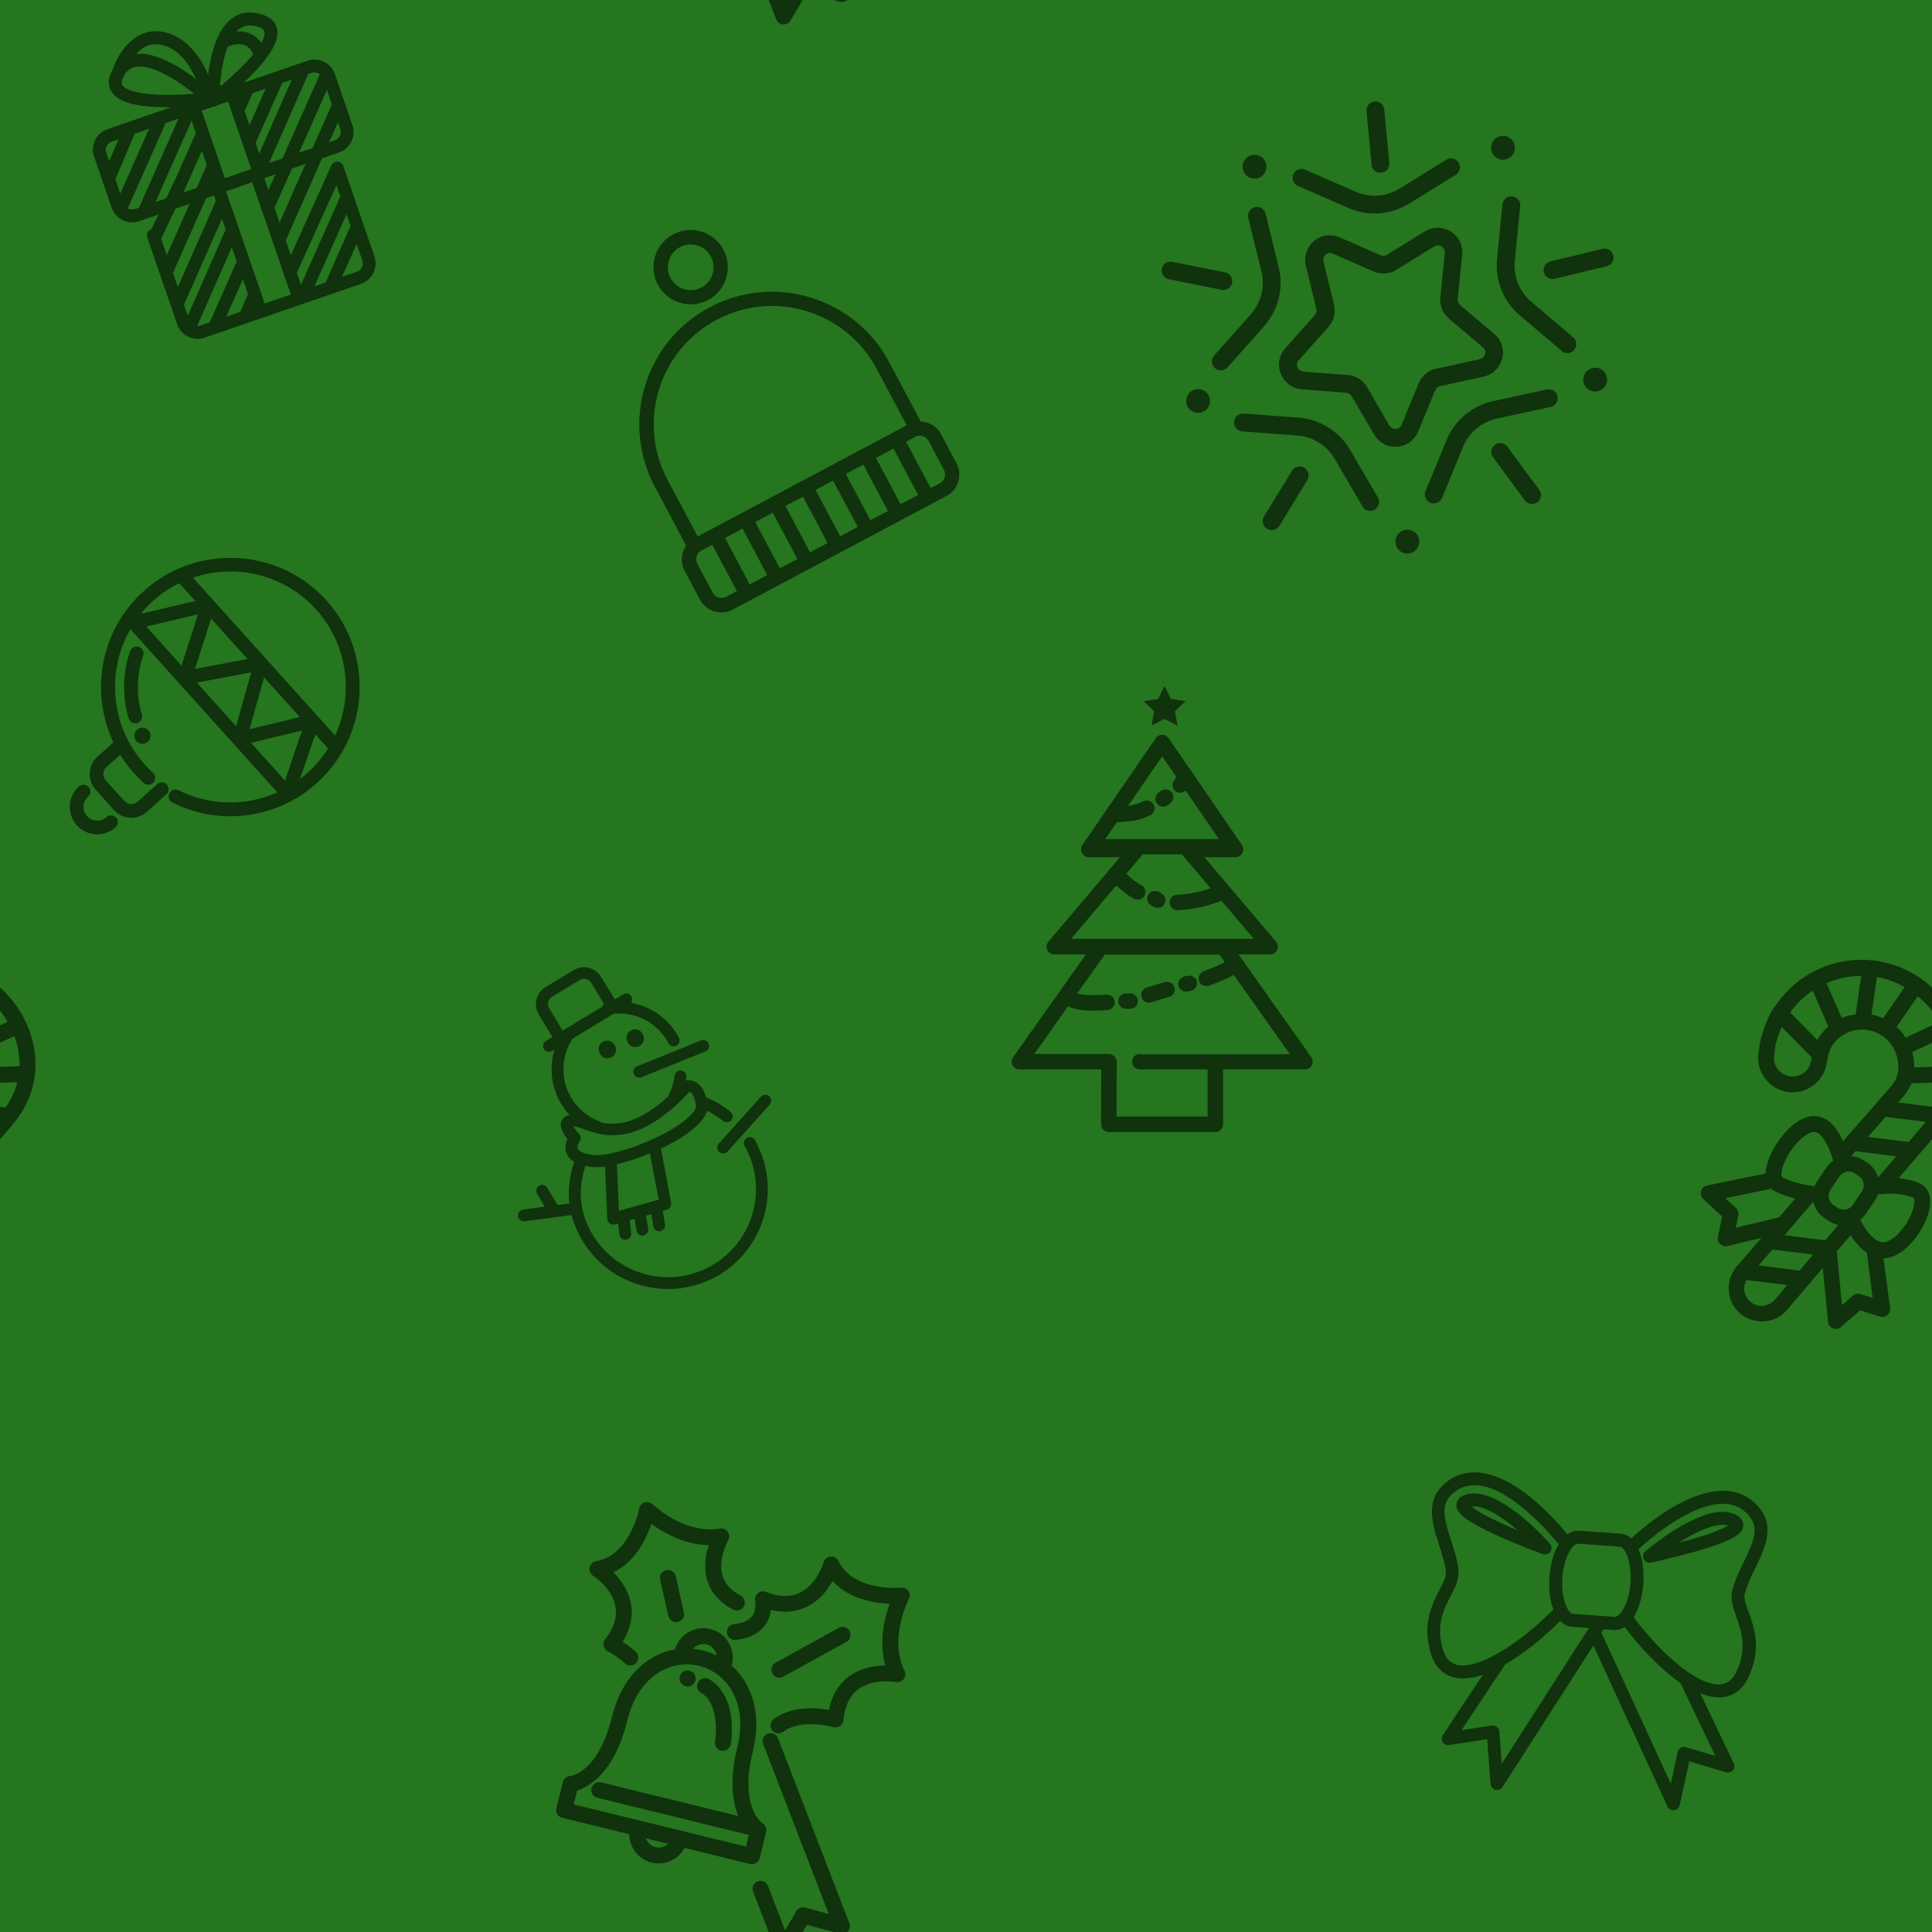 <svg version="1.1"
      xmlns="http://www.w3.org/2000/svg"
      xmlns:xlink="http://www.w3.org/1999/xlink"  id="snapshot-12294" width="250" height="250" viewBox="0 0 250 250"><desc>This image was made on Patterninja.com</desc><defs>
<!-- image 64726 -->
<g id="transformed-64726" data-image="64726" transform="translate(-3, -12) rotate(341, 33, 33)"><g><svg version="1.1" width="66px" height="66px" viewBox="0 0 66 66"><g id="original-64726"><svg xmlns="http://www.w3.org/2000/svg" id="Layer_1" viewBox="0 0 400 400" xmlns:xlink="http://www.w3.org/1999/xlink" version="1.1">
  <path d="M281.9 144h-52.8c1.5-.7 3-1.4 4.6-2.1 7.1-3.4 12.7-6.5 17.1-9.4.1-.1.3-.2.4-.3 15.5-10.2 16.1-17.3 16.4-20 .6-6.6-3.4-12.3-12-16.9-3.8-2-7.7-3.1-11.6-3.1-12.2 0-23.9 9.6-34.8 28.5-1.6 2.8-3.1 5.6-4.4 8.3-1-12.6-5.2-32.7-21.6-42.7-20.2-12.2-39.8 3.8-47.7 14.3-.9.8-1.8 1.7-2.7 2.7-5.2 5.9-4.8 11.4-3.6 15 3.1 9.1 15.6 17.2 38.4 24.9.5.2 1 .3 1.5.5h-52.8c-9.4 0-17 7.6-17 17V203c0 9.4 7.6 17 17 17h16l-8.9 9h-.3c-2.8 0-5 2.2-5 5v72.1c0 9.4 7.6 17 17 17H264.7c9.4 0 17-7.6 17-17V233c0-.3 0-.6-.1-.9.3-1.6-.2-3.3-1.5-4.6-2-1.9-5.2-1.8-7.1.2L220 284v-12.3l47.9-51.6h14c9.4 0 17-7.6 17-17v-42c0-9.5-7.6-17.1-17-17.1zm0 10c2.5 0 4.6 1.3 5.9 3.2l-.3.3-48.9 52.5h-11.2l51.8-56h2.7zm-52.6 66l-9.3 10v-10h9.3zm36.3-66l-43.1 46.6v-8.8l35.1-37.8h8zm-32.6 0h10.9l-21.4 23.1v-11.8L233 154zm10.9-51.7c2.3 0 4.6.6 6.9 1.9 3.2 1.7 7 4.4 6.7 7.2-.2 2.3-2.1 4.9-5.2 7.6-1.1-4-3.1-7.3-6-9.9-2.9-2.6-6.2-4.1-9.5-4.9 2.8-1.4 5.2-1.9 7.1-1.9zM178 95c12.3 7.4 15.8 23.5 16.7 34.1-1.9-2.8-4.1-5.9-6.5-8.9-11.1-14.3-21.6-22.6-31.4-25 7.5-4.2 14.4-4.2 21.2-.2zm-68.7 66c0-3.9 3.1-7 7-7h5.5l-12.5 13.9V161zm0 21.9l25.9-28.9h12l-37.9 40.8v-11.9zm10.3 27.1h-3.2c-2.1 0-4-.9-5.3-2.4l49.8-53.6h10.7l-52 56zm8.5 28.6l18.2-18.6h11.8l-30 32.3v-13.7zm50.2 63.3L168 313.1h-11.6l21.9-23.5v12.3zm0-27.1L142.8 313h-7.7c-.9 0-1.8-.2-2.6-.5l45.8-49.5v11.8zm0-26.5l-50.2 54.3v-9.2l50.2-54.1v9zm0-23.7l-50.2 54.1V267l43.7-47h6.6v4.6zm2.5-29L167.4 210h-11l5.5-5.9 1.6-1.6c.2-.2.4-.4.5-.7l16.8-18v11.8zm0-26.5l-26.1 28.1-12.6 12.8h-8.9l47.6-51.2v10.3zM170.7 134c-26.2-8.9-31.1-16-32-18.6-.2-.7-.8-2.4 1.7-5.3 3.3-3.8 6.8-5.6 10.7-5.6 7.9 0 18.3 7.8 29.2 21.8 3.6 4.7 6.8 9.4 9.3 13.3-5.4-1.4-12.1-3.3-18.9-5.6zM210 313.1h-21.7V220H210v93.1zm2.5-103.1h-21.7v-56h9.1c.6.2 1.2.3 1.8.3.5 0 1-.1 1.6-.2 0 0 .1 0 .3-.1h9.1v56zm59.2 96.1c0 3.9-3.1 7-7 7h-12.3l19.3-20.7v13.7zm0-28.4l-.3.3-32.6 35.1h-9.3l42.3-45.3v9.9zm0-34v9.4l-.3.3-51.4 55.1v-10l51.7-54.8zm-59.6-103.4c-.4-.2-.9-.3-1.3-.4 1.9-4.2 4.3-9.3 7.1-14.2 3-5.2 5.9-9.3 8.6-12.5 3.5-.2 9.6.2 13.2 3.4 2.2 2 3.4 4.9 3.6 8.9-8.8 5.3-20.4 10.6-31.2 14.8zm7.9 116.6v-12.3l23-24.6h11.3L220 256.9zm68.9-53.9c0 3.9-3.1 7-7 7h-4.7l11.7-12.6v5.6zm0-20.3L263.6 210h-11.3l36.7-39.4v12.1z" fill="rgba(16, 50, 13, 1)" stroke="none"/>
</svg>
</g></svg></g></g>
<!-- /image 64726 -->

<!-- image 28386 -->
<g id="transformed-28386" data-image="28386" transform="translate(51.5, 115.5) rotate(338, 30.5, 30.5)"><g><svg version="1.1" width="61px" height="61px" viewBox="0 0 61 61"><g id="original-28386"><svg xmlns="http://www.w3.org/2000/svg" id="Layer_1" viewBox="0 0 400 400" xmlns:xlink="http://www.w3.org/1999/xlink" version="1.1">
  <path d="M286 243.5c-2.7.4-4.7 2.9-4.3 5.6.4 3.2.6 6.5.6 9.7 0 41.2-33.5 74.7-74.7 74.7s-74.7-33.5-74.7-74.7c0-16.1 5.6-30.7 17.1-44.5 1 .7 2 1.3 3.1 2 3.1 1.8 7.3 3.4 12.2 4.7l-14.9 42c-.5 1.4-.3 3 .5 4.3.8 1.3 2.2 2.1 3.7 2.3l2.9.3-2.5 9.1c-.8 2.7.8 5.4 3.4 6.2.5.1.9.2 1.4.2 2.2 0 4.2-1.4 4.8-3.6l3.1-10.8 4.2.5-2.2 9.9c-.6 2.7 1.1 5.4 3.8 6 .4.1.7.1 1.1.1 2.3 0 4.4-1.6 4.9-3.9l2.4-11 4.7.5-2.3 10.3c-.6 2.7 1.1 5.4 3.8 6 .4.1.7.1 1.1.1 2.3 0 4.4-1.6 4.9-3.9l2.5-11.4 3.7.4h.5c2.4 0 4.4-1.7 4.9-4l9.3-46c14.2-.8 27.5-3.2 36.7-7 5.4-2.3 9.3-5 11.6-8.2 3.6 4.1 6.8 8.5 9.4 13.2.9 1.6 2.6 2.6 4.4 2.6.8 0 1.7-.2 2.4-.6 2.4-1.3 3.3-4.4 1.9-6.8-3.7-6.7-8.4-12.9-13.8-18.4-.3-.3-.6-.5-.9-.7.8-6.4-.2-11.4-2.9-14.9-2.2-2.9-5.2-4.3-7.6-4.8.5-.9 1-1.7 1.5-2.6 1.3-2.4.4-5.5-2-6.8-2.4-1.3-5.5-.4-6.8 2-2.5 4.6-5.7 8.7-9.6 12.2-.6.5-1 1.1-1.2 1.8-32.7 12.4-50.2 7.3-61.6-.3-.3-.5-.6-1.1-1.1-1.5-9.8-9-15.4-21.7-15.4-34.9 0-15.1 7.3-29.4 19.6-38.3.2-.1.4-.3.5-.5l40.6-6.6c.7.2 1.5.4 2.2.7 17.3 6 29.7 21.7 31.5 39.9.3 2.6 2.4 4.5 5 4.5h.5c2.7-.3 4.7-2.7 4.5-5.5-1.8-17.7-11.8-33.4-26.6-42.7 1.6-1 2.6-3 2.3-5-.4-2.7-3-4.6-5.7-4.1l-8.3 1.3-3.6-22c-.7-4.5-3.2-8.4-6.8-11.1-3.7-2.7-8.2-3.7-12.7-3l-27.4 4.4c-4.5.7-8.4 3.2-11.1 6.8-2.7 3.7-3.7 8.2-3 12.7l3.6 22-6.4 1c-2.7.4-4.6 3-4.1 5.7.4 2.5 2.5 4.2 4.9 4.2.3 0 .5 0 .8-.1l2.5-.4c-8.1 10.1-12.8 22.8-12.8 36 0 7 1.3 13.9 3.8 20.4-4.8-.9-7.4 1.2-8.6 2.5-3.5 4-2.3 10.9-.8 15.7-2.4 2.3-5.2 6.1-5.2 11.1 0 3.1 1.1 6.1 3.3 9-8.3 9.9-14 20.2-17 31.2l-9.9-2.6-2.5-16.8c-.4-2.7-3-4.6-5.7-4.2-2.7.4-4.6 2.9-4.2 5.7l1.9 12.6-17.9-4.6c-2.7-.7-5.4.9-6.1 3.6-.7 2.7.9 5.4 3.6 6.1l38.9 10c-.5 3.4-.7 6.8-.7 10.3 0 46.7 38 84.7 84.7 84.7s84.7-38 84.7-84.7c0-3.7-.2-7.4-.7-11-.3-2.8-2.8-4.7-5.6-4.3zM171.7 78.6c-.3-1.8.1-3.7 1.2-5.2 1.1-1.5 2.7-2.5 4.5-2.8l27.4-4.4c1.8-.3 3.7.1 5.2 1.2 1.5 1.1 2.5 2.7 2.8 4.5l3.4 20.8c-.9.3-1.7.9-2.3 1.6l-38.8 6.3-3.4-22zM197 264.1l-34.9-3.8 13.2-37.4c8.4 1.3 17.9 2 27.5 2h2l-7.8 39.2zm-43.9-70.8c2.1-1.3 3-3.9 2.1-6.2-1.1-2.6-1.9-6-2-7.9 1.9.8 4.5 3.1 7.2 5.5 6.7 6 15.8 14.2 31.2 17.1 17.3 3.3 38.3-.9 63.9-12.8.2.2.5.4.7.7.7 1 2 4.2 0 12.3-.2 1-1.5 3.5-8.1 6.2-17.1 7.2-53 8.5-75.3 4.1-6-1.2-11-2.8-14.4-4.8-2.4-1.4-4.2-2.7-5.5-3.9 0 0-.1 0-.1-.1-2.8-2.6-3.3-4.4-3.3-5.2-.1-2.1 2.7-4.4 3.6-5z" fill="rgba(16, 50, 13, 1)" stroke="none"/>
  <path d="M204.3 137.1c9.7 0 9.7-15 0-15-9.6 0-9.6 15 0 15z" fill="rgba(16, 50, 13, 1)" stroke="none"/>
  <path d="M229.8 122.1c-9.7 0-9.7 15 0 15s9.7-15 0-15z" fill="rgba(16, 50, 13, 1)" stroke="none"/>
  <path d="M316.8 217.9c-1.2-2.5-4.2-3.5-6.7-2.3l-48 23.5c-2.5 1.2-3.5 4.2-2.3 6.7.9 1.8 2.6 2.8 4.5 2.8.7 0 1.5-.2 2.2-.5l48-23.5c2.5-1.2 3.5-4.2 2.3-6.7z" fill="rgba(16, 50, 13, 1)" stroke="none"/>
  <path d="M217.3 157.3c0 2.8 2.2 5 5 5h58.5c2.8 0 5-2.2 5-5s-2.2-5-5-5h-58.5c-2.8 0-5 2.2-5 5z" fill="rgba(16, 50, 13, 1)" stroke="none"/>
</svg>
</g></svg></g></g>
<!-- /image 28386 -->

<!-- image 20659 -->
<g id="transformed-20659" data-image="20659" transform="translate(133, -3) rotate(32, 46, 46)"><g><svg version="1.1" width="92px" height="92px" viewBox="0 0 92 92"><g id="original-20659"><svg xmlns="http://www.w3.org/2000/svg" id="Layer_1" viewBox="0 0 400 400" xmlns:xlink="http://www.w3.org/1999/xlink" version="1.1">
  <path d="M264.5 177.1c-1.6-5.1-5.9-8.7-11.2-9.4l-24.8-3.6c-1.3-.2-2.3-1-2.9-2.1l-11.1-22.5c-2.4-4.8-7.1-7.7-12.4-7.7-5.3 0-10.1 3-12.4 7.7L178.6 162c-.6 1.1-1.6 1.9-2.9 2.1l-24.8 3.6c-5.3.8-9.5 4.4-11.2 9.4-1.6 5.1-.3 10.5 3.5 14.2l17.9 17.5c.9.9 1.3 2.2 1.1 3.4l-4.2 24.7c-.9 5.2 1.2 10.4 5.5 13.5 4.3 3.1 9.9 3.5 14.6 1.1l22.2-11.6c1.1-.6 2.5-.6 3.6 0l22.2 11.6c2 1.1 4.3 1.6 6.5 1.6 2.9 0 5.7-.9 8.1-2.7 4.3-3.1 6.4-8.3 5.5-13.5l-4.2-24.7c-.2-1.2.2-2.5 1.1-3.4l17.9-17.5c3.8-3.7 5.1-9.1 3.5-14.2zm-10.5 7l-17.9 17.5c-3.3 3.2-4.8 7.8-4 12.3l4.2 24.7c.4 2.1-.9 3.3-1.5 3.8-.6.4-2.1 1.3-4.1.3L208.6 231c-2-1.1-4.2-1.6-6.4-1.6s-4.4.5-6.4 1.6l-22.2 11.6c-1.9 1-3.5.1-4.1-.3-.6-.4-1.9-1.6-1.5-3.8l4.2-24.7c.8-4.5-.7-9.1-4-12.3L150.3 184c-1.5-1.5-1.2-3.3-1-3.9.2-.7 1-2.3 3.1-2.6l24.8-3.6c4.5-.7 8.4-3.5 10.4-7.6l11.1-22.5c1-1.9 2.7-2.1 3.5-2.1s2.5.2 3.5 2.1l11.1 22.5c2 4.1 5.9 6.9 10.4 7.6l24.8 3.6c2.1.3 2.9 1.9 3.1 2.6.1.8.4 2.5-1.1 4z" fill="rgba(16, 50, 13, 1)" stroke="none"/>
  <path d="M114.9 155.7c.2 0 .5 0 .7-.1l30.6-4.5c12-1.7 22.3-9.2 27.7-20.1l13.7-27.7c1.2-2.5.2-5.5-2.3-6.7-2.5-1.2-5.5-.2-6.7 2.3l-13.7 27.7c-3.9 7.9-11.4 13.4-20.1 14.6l-30.6 4.5c-2.7.4-4.6 2.9-4.2 5.7.3 2.5 2.5 4.3 4.9 4.3z" fill="rgba(16, 50, 13, 1)" stroke="none"/>
  <path d="M232.4 131.1c5.4 10.8 15.7 18.4 27.7 20.1l30.6 4.5c.2 0 .5.1.7.1 2.4 0 4.6-1.8 4.9-4.3.4-2.7-1.5-5.3-4.2-5.7l-30.6-4.5c-8.7-1.3-16.2-6.7-20.1-14.6L227.7 99c-1.2-2.5-4.2-3.5-6.7-2.3-2.5 1.2-3.5 4.2-2.3 6.7l13.7 27.7z" fill="rgba(16, 50, 13, 1)" stroke="none"/>
  <path d="M108.5 178.5c-2-1.9-5.1-1.9-7.1.1-1.9 2-1.9 5.1.1 7.1l22.2 21.6c6.3 6.1 9.2 15 7.7 23.7l-5.2 30.5c-.5 2.7 1.4 5.3 4.1 5.8.3 0 .6.1.9.1 2.4 0 4.5-1.7 4.9-4.2l5.2-30.5c2-11.9-1.9-24.1-10.6-32.5l-22.2-21.7z" fill="rgba(16, 50, 13, 1)" stroke="none"/>
  <path d="M246.6 280.4L219.2 266a36.91 36.91 0 0 0-34.2 0l-27.4 14.4c-2.4 1.3-3.4 4.3-2.1 6.8 1.3 2.4 4.3 3.4 6.8 2.1l27.4-14.4c7.8-4.1 17.1-4.1 24.9 0l27.4 14.4c.7.4 1.5.6 2.3.6 1.8 0 3.5-1 4.4-2.7 1.3-2.4.3-5.5-2.1-6.8z" fill="rgba(16, 50, 13, 1)" stroke="none"/>
  <path d="M272.4 267.4c.3 0 .6 0 .9-.1 2.7-.5 4.5-3.1 4.1-5.8l-5.2-30.5c-1.5-8.7 1.4-17.5 7.7-23.7l22.2-21.6c2-1.9 2-5.1.1-7.1s-5.1-2-7.1-.1l-22.2 21.6c-8.7 8.4-12.6 20.6-10.6 32.5l5.2 30.5c.3 2.5 2.5 4.3 4.9 4.3z" fill="rgba(16, 50, 13, 1)" stroke="none"/>
  <path d="M321.4 228.7l-28.1-11.1c-2.6-1-5.5.2-6.5 2.8-1 2.6.2 5.5 2.8 6.5l28.1 11.1c.6.2 1.2.3 1.8.3 2 0 3.9-1.2 4.7-3.2 1-2.5-.3-5.4-2.8-6.4z" fill="rgba(16, 50, 13, 1)" stroke="none"/>
  <path d="M202.7 288.2c-2.8 0-5 2.3-5 5l.3 30.2c0 2.7 2.3 5 5 5h.1c2.8 0 5-2.3 5-5l-.3-30.2c-.1-2.8-2.3-5-5.1-5z" fill="rgba(16, 50, 13, 1)" stroke="none"/>
  <path d="M144.4 123.5c1 1.3 2.5 2 4 2 1.1 0 2.1-.3 3-1 2.2-1.7 2.6-4.8 1-7L134 93.4c-1.7-2.2-4.8-2.6-7-1-2.2 1.7-2.6 4.8-1 7l18.4 24.1z" fill="rgba(16, 50, 13, 1)" stroke="none"/>
  <path d="M106.6 218.6l-28.3 10.7c-2.6 1-3.9 3.9-2.9 6.4.8 2 2.7 3.2 4.7 3.2.6 0 1.2-.1 1.8-.3l28.3-10.7c2.6-1 3.9-3.9 2.9-6.4-1.1-2.6-3.9-3.9-6.5-2.9z" fill="rgba(16, 50, 13, 1)" stroke="none"/>
  <path d="M262.2 124.9c1.3 0 2.6-.5 3.6-1.5l21.1-21.6c1.9-2 1.9-5.1-.1-7.1-2-1.9-5.1-1.9-7.1.1l-21.1 21.6c-1.9 2-1.9 5.1.1 7.1 1 1 2.2 1.4 3.5 1.4z" fill="rgba(16, 50, 13, 1)" stroke="none"/>
  <circle cx="273.9" cy="292.7" r="6.7" fill="rgba(16, 50, 13, 1)" stroke="none"/>
  <circle cx="315.2" cy="159.4" r="6.7" fill="rgba(16, 50, 13, 1)" stroke="none"/>
  <circle cx="89.2" cy="159.4" r="6.7" fill="rgba(16, 50, 13, 1)" stroke="none"/>
  <circle cx="202.1" cy="76.3" r="6.7" fill="rgba(16, 50, 13, 1)" stroke="none"/>
  <circle cx="132.1" cy="288" r="6.7" fill="rgba(16, 50, 13, 1)" stroke="none"/>
</svg>
</g></svg></g></g>
<!-- /image 20659 -->

<!-- image 85956 -->
<g id="transformed-85956" data-image="85956" transform="translate(197, 107) rotate(19, 41, 41)"><g><svg version="1.1" width="82px" height="82px" viewBox="0 0 82 82"><g id="original-85956"><svg xmlns="http://www.w3.org/2000/svg" id="Layer_1" viewBox="0 0 400 400" xmlns:xlink="http://www.w3.org/1999/xlink" version="1.1">
  <path d="M249.9 259.3c1.9-.7 3.6-1.7 5.2-3 10.2-8.5 14.7-29.1 11.2-40-1.7-5.4-5.4-8.8-10.2-9.2-4.7-.4-9.5.3-13.6 1.3 2.7-6.9 6.1-15.4 9.1-23 3.2-8 6-15.1 7.3-18.4 6.3-16 5.8-32.3-1.4-47.3-7.9-16.3-23-29-41.5-34.7-34.3-10.6-70.9 8.6-81.6 43-.3.8-1.7 5-2.2 8-.7 4.2-1.2 13.7-.1 20.8v.2l.8 4.1c1.6 11.8 12.4 20.2 24.3 18.8 11.9-1.5 20.4-12.4 18.9-24.3l-.4-3c0-.2-.1-.5-.1-.7-1.1-4.1 0-8.9 0-8.9 1.5-5.9 5.2-10.8 10.4-13.9 4.9-2.9 10.5-3.8 16-2.7.2.1.4.2.6.2.4.1.8.2 1.1.2 6 1.7 11.3 6.1 14.3 11.8 2.7 5.1 3.3 10.5 1.6 15.2-.8 2.2-3.8 9.5-7.2 17.8-3.2 7.9-7.1 17.3-10.7 26.1-3.9-4.2-9.3-8.6-15.2-9.6-4.2-.7-8.2.3-11.6 2.9-10.5 8.1-16 29.6-13 40.9.1.4.2.7.3 1l-32.5 19.2c-1.6 1-2.6 2.7-2.4 4.6.1 1.9 1.3 3.5 3 4.3l14.7 6.5 1.7 12.9c.2 1.7 1.3 3.2 2.8 3.9.7.3 1.4.5 2.1.5.9 0 1.9-.3 2.7-.8l18.6-11.8c-4.1 10.3-7.1 17.7-8.3 20.8-.5.7-.9 1.6-.9 2.5-3.6 10.5 1.7 22.1 12.2 26.2 2.5 1 5 1.4 7.6 1.4 2.9 0 5.7-.6 8.4-1.8 5.1-2.2 9.1-6.3 11.1-11.5l12.7-32.3 14.2 31.1c.8 1.7 2.4 2.8 4.3 2.9h.2c1.8 0 3.4-.9 4.3-2.5l8-13.9 13-.3c1.7 0 3.3-.9 4.2-2.4.9-1.5 1-3.3.2-4.8l-14.2-28.3zm5.4-42.3c.8.1 1.3 1.6 1.5 2.2 2.4 7.4-1.3 23.6-8.1 29.3-7.4 6.2-20.4-7.4-20.6-7.5.9-1.5 1.7-3.1 2.2-4.8l2.6-9.7c.4-1.4.6-2.9.6-4.3.3-.1.5-.2.8-.3 3.1-1.6 12.9-5.5 21-4.9zm-52.9 66.9l-25.5 5.3c1.3-3.4 3-7.5 5-12.4.2 0 .5 0 .7-.1l24.6-5.2-4.8 12.4zm8.9-83h.5c.3 0 .7 0 1-.1l23.8-5c-2.4 6.1-4.7 11.8-6.3 15.9-.1.2-.1.3-.1.5-2.2-3.1-5.5-5.5-9.5-6.6l-2.7-.6c-2.8-.7-5.6-.7-8.2-.1.5-1.4 1-2.7 1.5-4zm-1.1-82.4l6.3-22.7c6.8 2.6 13.1 6.2 18.3 10.8l-17 16.5c-2.3-1.9-4.9-3.5-7.6-4.6zm18.9 38.7c.9-2.6 1.4-5.3 1.5-8.1l22.4-8.4c.5 5.8-.1 11.7-1.8 17.6-.5 0-.9 0-1.4.1l-23.2 4.9c1.3-2.9 2.1-5 2.5-6.1zm-7.4 18.3c.1-.4.3-.7.4-1.1l25.1-5.3c-1.4 3.5-3.1 7.8-4.9 12.5-.4 1-.8 2-1.2 3.1l-25.4 5.3c2.1-5 4.2-10 6-14.5zm-17.5 53.7l2.6-9.7c1-3.7 4.8-6 8.6-5l2.9.8c3.7 1 6 4.8 5 8.6l-2.6 9.7c-1 3.7-4.8 6-8.6 5l-2.9-.8c-3.7-1-5.9-4.8-5-8.6zm7.3 31.3l-25.3 5.3c.5-1.2.9-2.4 1.4-3.6.2-.4.4-.9.5-1.4 2.6-6.5 5.4-13.5 8.3-20.9 2.2 3.6 5.7 6.3 10.1 7.5l2.9.8c1.5.4 2.9.6 4.4.6.8 0 1.6-.1 2.3-.2l-4.6 11.9zm39.6-129.8l-22 8.3c-.6-1.7-1.3-3.4-2.2-5.1-.7-1.3-1.4-2.4-2.2-3.6l17.1-16.6c2.6 3.2 4.9 6.7 6.6 10.4 1.1 2.2 2 4.4 2.7 6.6zM144 131c1.9-6.3 4.9-11.9 8.7-16.9l16.7 18.2c-1.5 2.5-2.6 5.3-3.3 8.2-.1.2-.2 1-.4 2.2l-21.9-10.9c.1-.3.2-.5.2-.7-.1 0-.1 0 0-.1zm12 39c-6.5.8-12.4-3.8-13.2-10.2 0-.1 0-.2-.1-.3l-.8-4.1c-.6-4.1-.6-9.3-.3-13.3l24.3 12.1.3 2.7c.9 6.4-3.7 12.3-10.2 13.1zm19.7-45.5l-16.3-17.7c5.6-5.1 12.1-9 19.2-11.5l4.6 24.2c-.7.3-1.4.7-2.1 1.1-2 1.1-3.8 2.4-5.4 3.9zm17-8.2l-4.5-23.5c6.1-1 12.3-.9 18.6.3l-6.4 23c-2.6-.2-5.1-.2-7.7.2zM181 199c1.2-.9 2.4-1.2 3.8-1 5.2.9 11.9 8.6 14.9 13.2 0 .1.1.1.2.2-1.2 1.6-2.1 3.5-2.7 5.6l-2.6 9.7c-.3 1.2-.5 2.4-.6 3.7h-.1c-.1 0-10.8 2.7-20.8 1.4-.3-.4-.7-.8-1.1-1.1-.2-.4-.3-.8-.4-1.2-2.2-8 2.3-25.1 9.4-30.5zm-25.5 72.4l-1-7.9a4.9 4.9 0 0 0-2.9-3.9l-8.4-3.7 25.5-15.1c1.1.5 2.1.7 2.9.8 2.4.3 4.9.4 7.2.4 2.2 0 4.3-.1 6.2-.3-2 5.1-4 10-5.8 14.6l-23.7 15.1zm32.3 41c-2.7 1.2-5.7 1.2-8.4.2-5-2-7.7-7.2-6.8-12.2L198 295l-4.4 11.4c-1.1 2.7-3.2 4.8-5.8 6zm55.8-27c-1.7 0-3.3 1-4.2 2.5l-4.6 7.9-13.7-30.1c-.1-.3-.3-.6-.5-.8l5-12.7c1.7 1.4 3.7 2.8 5.9 4.1 2.5 1.5 5 2.5 7.4 3.1l12.7 25.7-8 .3z" fill="rgba(16, 50, 13, 1)" stroke="none"/>
</svg>
</g></svg></g></g>
<!-- /image 85956 -->

<!-- image 78250 -->
<g id="transformed-78250" data-image="78250" transform="translate(-9.5, 56.5) rotate(228, 35.5, 35.5)"><g><svg version="1.1" width="71px" height="71px" viewBox="0 0 71 71"><g id="original-78250"><svg xmlns="http://www.w3.org/2000/svg" id="Layer_1" viewBox="0 0 400 400" xmlns:xlink="http://www.w3.org/1999/xlink" version="1.1">
  <path d="M225.7 137.3v-15.7c0-9.4-7.6-17-17-17h-20c-9.4 0-17 7.6-17 17v19c0 2.8 2.2 5 5 5s5-2.2 5-5v-19c0-3.9 3.1-7 7-7h20c3.9 0 7 3.1 7 7v13.3c-5.5-1-11.2-1.5-17-1.5-3.3 0-6.5.2-9.8.5-2.7.3-4.7 2.7-4.5 5.5.3 2.7 2.7 4.7 5.5 4.5 2.9-.3 5.8-.4 8.7-.4 37.4 0 69.1 24.5 80.1 58.2H118.6c2.5-7.8 6.2-15.2 10.9-22 9.6-13.8 22.9-24.4 38.5-30.5 2.6-1 3.8-3.9 2.8-6.5s-3.9-3.8-6.5-2.8c-17.5 6.8-32.4 18.6-43.1 34.1-11 15.8-16.8 34.4-16.8 53.7 0 52 42.3 94.2 94.2 94.2s94.2-42.3 94.2-94.2c.2-42.7-28.2-78.7-67.1-90.4zm57.3 90.3c0 8-1.1 15.7-3.2 23h-17.5l19.7-35.8c.7 4.2 1 8.5 1 12.8zm-10.6-16l-18.6 33.9-19.8-33.9h38.4zm-27.3 39h-39.7l20.3-33.3 19.4 33.3zm-27.7-39l-21 34.5-21.8-34.5h42.8zm-30 39h-38.9l17.9-33.2 21 33.2zm-29.1-39l-18.2 33.7-18.8-33.7h37zm-26.7 39h-13.9c-2.1-7.3-3.2-15-3.2-23 0-2.4.1-4.8.3-7.1l16.8 30.1zm67.1 61.3c-34.7 0-64.6-21.1-77.5-51.2h154.9c-12.7 30-42.6 51.2-77.4 51.2z" fill="rgba(16, 50, 13, 1)" stroke="none"/>
  <path d="M258.2 195.7c.9 1.7 2.6 2.6 4.4 2.6.8 0 1.6-.2 2.4-.6 2.4-1.3 3.3-4.4 2-6.8-8-14.6-20.8-26.6-35.8-33.7-2.5-1.2-5.5-.1-6.7 2.4-1.2 2.5-.1 5.5 2.4 6.7 13.1 6.1 24.2 16.6 31.3 29.4z" fill="rgba(16, 50, 13, 1)" stroke="none"/>
  <circle cx="215.1" cy="156.2" r="5.9" fill="rgba(16, 50, 13, 1)" stroke="none"/>
  <path d="M183.6 102c2.8 0 5-2.2 5-5 0-5.5 4.5-10 10-10s10 4.5 10 10c0 2.8 2.2 5 5 5s5-2.2 5-5c0-11-9-20-20-20s-20 9-20 20c0 2.7 2.2 5 5 5z" fill="rgba(16, 50, 13, 1)" stroke="none"/>
</svg>
</g></svg></g></g>
<!-- /image 78250 -->

<!-- image 63154 -->
<g id="transformed-63154" data-image="63154" transform="translate(54, 183) rotate(2, 41, 41)"><g><svg version="1.1" width="82px" height="82px" viewBox="0 0 82 82"><g id="original-63154"><svg xmlns="http://www.w3.org/2000/svg" id="Layer_1" viewBox="0 0 400 400" xmlns:xlink="http://www.w3.org/1999/xlink" version="1.1">
  <path d="M218.9 279.6l3.5-16.7c.4-2.1-.5-4.3-2.4-5.3-.6-.4-15.2-9.8-7.8-45.1 3.4-16.2 1.5-30.9-5.6-42.5-2.6-4.4-5.9-8.2-9.7-11.3.1-.2.1-.4.2-.6 2.1-10-4.4-19.9-14.4-22-9.8-2-19.4 4.1-21.8 13.7-5.8 1.2-11.3 3.6-16.3 7.2-11 7.8-18.6 20.6-22 36.8-7.3 35.1-24.3 38.1-25.2 38.2-2.1.3-3.9 1.8-4.3 3.9l-3.5 16.7c-.6 2.7 1.2 5.4 3.9 5.9l42.6 8.9c.4 8.3 6.4 15.7 14.9 17.4 1.2.2 2.4.4 3.6.4 7.1 0 13.6-4.1 16.7-10.4l41.6 8.7c.3.1.7.1 1 .1 2.4 0 4.5-1.6 5-4zm-38.3-133.7c3.5.7 6 3.5 6.7 6.8-2.8-1.3-5.8-2.3-8.9-2.9-2.1-.4-4.1-.7-6.2-.8 2-2.5 5.2-3.7 8.4-3.1zm-21.2 127.8c-1.9 1.3-4.2 1.7-6.4 1.3-3-.6-5.3-2.7-6.3-5.4l14.2 3c-.5.4-1 .8-1.5 1.1zm-59-23.9l1.8-8.8c7.3-2.6 23.2-11.9 30.1-45.1 6.2-29.9 27.2-39.8 44-36.3 16.9 3.5 32.3 21 26 50.9-4.3 20.9-1.7 34.5 2.2 43l-87.3-18.2c-2.7-.6-5.4 1.2-5.9 3.9-.6 2.7 1.2 5.4 3.9 5.9l96.4 20.1-1.6 7.4-109.6-22.8z" fill="rgba(16, 50, 13, 1)" stroke="none"/>
  <path d="M178.8 176.9c.1 0 11.7 5.3 9.4 30.4-.3 2.8 1.8 5.2 4.5 5.4h.5c2.6 0 4.7-2 5-4.5 3-32.9-14.9-40.3-15.7-40.6-2.6-1-5.5.3-6.5 2.8-1 2.6.2 5.5 2.8 6.5z" fill="rgba(16, 50, 13, 1)" stroke="none"/>
  <path d="M167 172.2l.2.1c.8.4 1.6.6 2.4.6 1.8 0 3.5-1 4.4-2.6.4-.8.6-1.6.6-2.4 0-1.8-1-3.5-2.6-4.4l-.2-.1c-2.4-1.3-5.5-.4-6.8 2-.4.8-.6 1.6-.6 2.4 0 1.8.9 3.5 2.6 4.4z" fill="rgba(16, 50, 13, 1)" stroke="none"/>
  <path d="M306.8 107.8c-1.1-1.4-2.9-2.2-4.7-1.9-.3 0-29.8 3.9-40.1-15.5-1-1.8-3-2.9-5-2.6-2.1.2-3.8 1.8-4.3 3.8 0 .1-3.6 13.9-14.1 19.6-5.9 3.2-13.2 3.3-21.7.3-1.7-.6-3.7-.2-5 1-1.4 1.2-1.9 3.1-1.5 4.9 0 .1 1.3 5.5-1.5 9.6-2 2.9-5.8 4.8-11.3 5.5-2.7.4-4.7 2.9-4.3 5.6.4 2.7 2.9 4.7 5.6 4.3 8.5-1.1 14.6-4.5 18.3-9.9 2.2-3.2 3.1-6.7 3.3-9.7 8.4 1.7 16.1.7 22.8-2.9 7.8-4.2 12.7-11.2 15.5-16.8 6 6.3 14.5 10.4 24.9 12.2 4.3.7 8.3 1 11.6 1-5.8 17.7-3.8 31.1-1.4 39-6.5.3-15.4 1.9-22.8 7.8-6.3 5.1-10.3 12.3-11.8 21.5-8.2-1.2-23.4-1.9-34.6 7-2.2 1.7-2.5 4.9-.8 7 1 1.2 2.4 1.9 3.9 1.9 1.1 0 2.2-.4 3.1-1.1 11.7-9.2 31.3-4.1 31.5-4.1 1.5.4 3 .1 4.2-.8 1.2-.9 2-2.3 2.1-3.8.5-8.9 3.4-15.6 8.7-19.8 9.3-7.5 23.4-5.4 23.5-5.4 2 .3 3.9-.5 5-2.2 1.1-1.7 1.1-3.8 0-5.5-.1-.2-10.5-16.7 1.4-45.1.9-1.5.6-3.4-.5-4.9z" fill="rgba(16, 50, 13, 1)" stroke="none"/>
  <path d="M227.2 165.3c.9 0 1.8-.2 2.6-.7l39.1-23.4c2.4-1.4 3.1-4.5 1.7-6.9-1.4-2.4-4.5-3.1-6.9-1.7L224.6 156c-2.4 1.4-3.1 4.5-1.7 6.9.9 1.5 2.6 2.4 4.3 2.4z" fill="rgba(16, 50, 13, 1)" stroke="none"/>
  <path d="M107.6 105.1c.1.1 12.3 7.3 14.8 19 1.4 6.6-.5 13.6-5.8 20.9-.9 1.2-1.2 2.8-.8 4.2.4 1.5 1.4 2.7 2.8 3.3.1 0 5.5 2.5 11.1 7.2.9.8 2.1 1.2 3.2 1.2 1.4 0 2.8-.6 3.8-1.8 1.8-2.1 1.5-5.3-.6-7-3-2.5-6-4.5-8.4-5.9 4.6-8.1 6.1-16.2 4.4-24.1-1.9-8.7-7.2-15.3-11.8-19.6 7.7-4 14.1-11 18.7-20.5 1.9-3.9 3.3-7.7 4.2-10.9 15.2 10.3 28.4 12.3 36.7 12.2-1.7 5.8-2.9 13.9-.3 21.8s8.3 14.1 17.1 18.3c2.5 1.2 5.5.1 6.7-2.3 1.2-2.5.1-5.5-2.3-6.7-6.2-3-10.1-7-11.9-12.3-3.4-10.4 2.8-22.2 2.8-22.3 1-1.8.7-3.9-.5-5.5-1.3-1.6-3.4-2.2-5.3-1.7-.8.2-19.3 5.2-42.9-14-1.4-1.1-3.3-1.4-5-.8-1.7.7-2.9 2.2-3.1 3.9 0 .3-4.6 29.7-26.1 34.2-2 .4-3.6 2-3.9 4.1-.3 2 .6 4.1 2.4 5.1z" fill="rgba(16, 50, 13, 1)" stroke="none"/>
  <path d="M153.6 100c-2.7.7-4.3 3.4-3.6 6.1l6 22.8c.6 2.2 2.6 3.7 4.8 3.7.4 0 .8-.1 1.3-.2 2.7-.7 4.3-3.4 3.6-6.1l-6-22.8c-.7-2.6-3.4-4.2-6.1-3.5z" fill="rgba(16, 50, 13, 1)" stroke="none"/>
  <path d="M227.8 203.5c-1.1-2.5-4-3.7-6.6-2.6-2.5 1.1-3.7 4-2.6 6.6l45.1 105.8-15-3.5c-2.2-.5-4.5.5-5.5 2.5l-6.7 12.3-11.8-27.7c-1.1-2.5-4-3.7-6.6-2.6-2.5 1.1-3.7 4-2.6 6.6l15.9 37.2c.8 1.8 2.4 2.9 4.4 3h.2c1.8 0 3.5-1 4.4-2.6l9.8-17.9 20.9 4.9c1.8.4 3.8-.2 5-1.6 1.2-1.4 1.5-3.4.8-5.2l-49.1-115.2z" fill="rgba(16, 50, 13, 1)" stroke="none"/>
</svg>
</g></svg></g></g>
<!-- /image 63154 -->

<!-- image 92578 -->
<g id="transformed-92578" data-image="92578" transform="translate(110, 79) rotate(0, 40, 40)"><g><svg version="1.1" width="80px" height="80px" viewBox="0 0 80 80"><g id="original-92578"><svg xmlns="http://www.w3.org/2000/svg" viewBox="0 0 400 400" xmlns:xlink="http://www.w3.org/1999/xlink" version="1.1">
  <path d="M298.4 289l-47.1-66.5h20.5c1.9 0 3.7-1.1 4.5-2.9.8-1.8.5-3.8-.7-5.3l-46.4-54.7h20.2c1.9 0 3.6-1 4.4-2.7.9-1.6.7-3.6-.3-5.2L221 104.3l-15-21.7c-.9-1.4-2.5-2.2-4.1-2.2-1.6 0-3.2.8-4.1 2.2l-47.5 69.1c-1.1 1.5-1.2 3.5-.3 5.2.9 1.6 2.6 2.7 4.4 2.7h20.2l-6.4 7.6-39.9 47.1c-1.3 1.5-1.5 3.6-.7 5.3.8 1.8 2.6 2.9 4.5 2.9h20.5L105.5 289c-1.1 1.5-1.2 3.5-.4 5.2.9 1.7 2.6 2.7 4.4 2.7h53l-.1 35.5c0 1.3.5 2.6 1.5 3.5.9.9 2.2 1.5 3.5 1.5h68.9c2.8 0 5-2.2 5-5v-35.5h53c1.9 0 3.6-1 4.4-2.7.9-1.6.8-3.6-.3-5.2zM201.9 94.3l9.3 13.5c-.3.5-.8 1.1-1.5 2-1.7 2.1-1.4 5.3.8 7 .9.7 2 1.1 3.1 1.1 1.3 0 2.6-.5 3.5-1.4l21.6 31.4h-73.6l7.5-10.9c10.9-.8 14.4-1.1 21.5-4.5 2.5-1.2 3.6-4.2 2.4-6.7-1.2-2.5-4.2-3.6-6.7-2.4-3.7 1.7-5.8 2.4-9.9 2.9l22-32zm-29.7 83.6c3.5 3.4 7.3 6.3 11.5 8.6.8.4 1.6.6 2.4.6 1.8 0 3.5-1 4.4-2.6 1.3-2.4.4-5.5-2-6.8-3.6-1.9-6.9-4.4-9.8-7.4l10.6-12.5h25.4l18.6 21.9c-5.4 1.8-13.5 4-21.8 4.2-2.8.1-4.9 2.4-4.8 5.2.1 2.7 2.3 4.8 5 4.8h.2c11.8-.4 23-4 28.4-6.1l20.9 24.6H143l29.2-34.5zm15.3 109c-2.8 0-5 2.2-5 5s2.2 5 5 5h43.8v30.5h-58.9l.1-35.5c0-1.3-.5-2.6-1.5-3.5-.9-.9-2.2-1.5-3.5-1.5h-48.3l21.8-30.8c3.7 1.8 9.1 2.8 16.3 2.8 2.8 0 5.9-.1 9.3-.4 2.8-.2 4.8-2.6 4.6-5.4-.2-2.8-2.6-4.8-5.4-4.6-11 .9-16.4 0-18.9-.7l17.9-25.2H239l3.4 4.9c-2.7 1.5-6.9 3.4-13.5 5.8-2.6.9-4 3.8-3.1 6.4.7 2.1 2.7 3.3 4.7 3.3.6 0 1.1-.1 1.7-.3 7-2.5 12.2-4.7 16-7l36.4 51.4h-97.1z" fill="rgba(16, 50, 13, 1)" stroke="none"/>
  <path d="M203.6 240.4c-4.2 1.2-6.2 1.8-8 2.4-1.2.4-2.2.7-3.6 1.1-2.7.8-4.2 3.5-3.4 6.2.6 2.2 2.6 3.6 4.8 3.6.5 0 .9-.1 1.4-.2 1.6-.5 2.8-.8 4-1.2 1.7-.6 3.7-1.2 7.6-2.3 2.7-.7 4.2-3.5 3.5-6.2-.9-2.6-3.6-4.2-6.3-3.4z" fill="rgba(16, 50, 13, 1)" stroke="none"/>
  <path d="M194.9 190.8c.8.7 1.9 1.3 3.4 1.5.3 0 .5.1.8.1 2.4 0 4.5-1.8 4.9-4.2.3-2.2-.9-4.4-2.8-5.3-.7-.6-1.6-1-2.7-1.3-2.7-.7-5.4 1-6.1 3.6-.6 2.2.5 4.5 2.5 5.6z" fill="rgba(16, 50, 13, 1)" stroke="none"/>
  <path d="M199.4 125.8c.9.7 2 1.1 3.1 1.1s2.2-.3 3-1c.9-.4 1.9-1.2 2.8-2.5 1.5-2.3.9-5.4-1.4-6.9-1.9-1.2-4.3-1-6 .4-.8.4-1.6 1.1-2.3 1.9-1.8 2.2-1.4 5.3.8 7z" fill="rgba(16, 50, 13, 1)" stroke="none"/>
  <path d="M181.2 247.7h-2.7c-2.8 0-5 2.2-5 5s2.2 5 5 5h2.7c2.8 0 5-2.2 5-5s-2.3-5-5-5z" fill="rgba(16, 50, 13, 1)" stroke="none"/>
  <path d="M218.7 236.3l-2.2.4c-2.7.5-4.5 3.1-4.1 5.8.4 2.4 2.5 4.1 4.9 4.1.3 0 .6 0 .9-.1l2.2-.4c2.7-.5 4.5-3.1 4.1-5.8-.5-2.6-3.1-4.5-5.8-4z" fill="rgba(16, 50, 13, 1)" stroke="none"/>
  <path d="M195.1 74.5l8.3-4.4 8.4 4.4-1.6-9.3 6.8-6.6-9.4-1.3-4.2-8.5-4.1 8.5-9.4 1.3 6.8 6.6z" fill="rgba(16, 50, 13, 1)" stroke="none"/>
</svg>
</g></svg></g></g>
<!-- /image 92578 -->

<!-- image 03519 -->
<g id="transformed-03519" data-image="03519" transform="translate(172.5, 178.5) rotate(4, 33.5, 33.5)"><g><svg version="1.1" width="67px" height="67px" viewBox="0 0 67 67"><g id="original-03519"><svg xmlns="http://www.w3.org/2000/svg" id="Layer_1" viewBox="0 0 400 400" xmlns:xlink="http://www.w3.org/1999/xlink" version="1.1">
  <path d="M159 137.9c1.7 0 3.4-.9 4.3-2.5 1.2-2 .8-4.5-.8-6.1-4.5-4.4-44.3-42.6-67.6-33.2-5.9 2.4-6.6 6.3-6.5 8.4.2 4.7 3.3 10.6 36.3 22.6 16.3 5.9 32.7 10.6 32.9 10.7.5.1.9.1 1.4.1zm-28.6-19.4c-19.5-6.9-27.2-11.3-30.2-13.5 8.9-2.1 23.7 6 37 15.9-2.3-.9-4.6-1.6-6.8-2.4z" fill="rgba(16, 50, 13, 1)" stroke="none"/>
  <path d="M315.4 157c1.3-6.7 4.1-13.7 6.8-20.3 6.6-16.4 14.1-35-3.9-49.7-19.2-15.7-44.2-5-61.7 6.7-16.2 10.8-28.9 24.1-31.7 27.2-2.5-2-5.4-3.1-8.4-3.1h-32.2c-3.2 0-6.3 1.3-8.9 3.5-.1-.2-.3-.4-.5-.6-.6-.6-14.3-15.8-32.3-27.8C125 81.2 100 70.5 80.9 86.2 63 100.9 70.5 119.5 77 135.9c2.7 6.7 5.5 13.6 6.8 20.3.8 3.9-1.3 8.7-3.9 14.8-4.9 11.4-11.7 27-3.3 49.2 4.6 12.3 12.9 16.2 19 17.3 1.6.3 3.3.4 5 .4 5.2 0 11-1.3 17.3-4l-27.6 48.7c-1 1.7-.8 3.9.3 5.4 1.2 1.6 3.2 2.3 5.1 1.9l29-6.5 5 34.3c.3 2.1 1.9 3.8 4.1 4.2.3.1.6.1.9.1 1.8 0 3.5-1 4.4-2.6l62.4-114 65.7 120.1c.9 1.6 2.6 2.6 4.4 2.6.3 0 .6 0 .9-.1 2.1-.4 3.8-2.1 4.1-4.2l5-34.3 29 6.5c1.9.4 3.9-.3 5.1-1.9 1.2-1.6 1.3-3.7.3-5.4l-29.6-52.2c4.4 1.4 8.6 2.2 12.5 2.2 1.7 0 3.4-.1 5-.4 6.1-1.1 14.4-5 19-17.3 8.4-22.2 1.6-37.8-3.3-49.2-2.9-6-5-10.8-4.2-14.8zm-131.2-29.2h32.2c4.1 0 10.3 10.9 10.3 27.2 0 16.4-6.2 27.2-10.3 27.2h-32.2c-4.1 0-10.3-10.9-10.3-27.2 0-16.4 6.2-27.2 10.3-27.2zm-87 99.9c-5.3-1-9-4.6-11.5-11-6.9-18.4-1.6-30.8 3.1-41.7 3-7 5.9-13.7 4.6-20.7-1.5-7.7-4.4-15.1-7.3-22.2-7.2-18-10.8-28.6.9-38.2 11.6-9.5 28.3-7.1 49.7 7.2 17 11.3 30.5 26.1 30.6 26.3.6.7 1.4 1.1 2.2 1.4-3.5 6.6-5.6 15.8-5.6 26.3 0 9.8 1.8 18.4 4.9 24.9-.3.2-.5.4-.8.7-27 30.8-55.5 49.7-70.8 47zm40 73.9l-3.6-24.8c-.2-1.4-1-2.6-2.1-3.4-1.1-.8-2.6-1.1-3.9-.8l-23.2 5.2 30.1-53.1c13-8.7 26.8-21.3 40.2-36.5 2.8 2.6 6 4 9.5 4h12.9l-59.9 109.4zm133.5-71.8l30.7 54.2-23.2-5.2c-1.4-.3-2.8 0-3.9.8s-1.9 2-2.1 3.4l-3.6 24.8L207 195.2l1.5-2.8h7.9c2.9 0 5.7-1 8.1-2.9 13.4 15.2 27.4 27.8 40.3 36.5 1.9 1.3 3.8 2.5 5.7 3.6.1-.1.1 0 .2.2zm42.6-12.3c-2.4 6.4-6.2 10-11.5 11-15.4 2.8-43.8-16.1-70.9-47 3.6-6.7 5.7-15.9 5.7-26.5 0-10.4-2.1-19.6-5.6-26.2.2-.2.4-.3.6-.5.1-.1 13.4-14.8 30.5-26.2 21.5-14.3 38.3-16.8 49.9-7.3 11.7 9.6 8.1 20.2.9 38.2-2.9 7.1-5.8 14.5-7.3 22.2-1.3 7 1.5 13.6 4.6 20.7 4.7 10.9 10 23.2 3.1 41.6z" fill="rgba(16, 50, 13, 1)" stroke="none"/>
  <path d="M310.5 105.3c.1-2.1-.6-6-6.5-8.4-23.3-9.4-63.1 28.9-67.6 33.2-1.6 1.6-2 4.1-.8 6.1.9 1.6 2.6 2.5 4.3 2.5.5 0 .9-.1 1.4-.2.2 0 16.6-4.8 32.9-10.7 33.1-11.8 36.1-17.8 36.3-22.5zm-41.8 14c-2.3.8-4.6 1.6-6.8 2.3 11.8-8.8 24.9-16.2 33.9-16.2 1.1 0 2.1.1 3.1.3-3.1 2.3-10.8 6.7-30.2 13.6z" fill="rgba(16, 50, 13, 1)" stroke="none"/>
</svg>
</g></svg></g></g>
<!-- /image 03519 -->

<!-- image 79782 -->
<g id="transformed-79782" data-image="79782" transform="translate(61, 14) rotate(332, 37, 37)"><g><svg version="1.1" width="74px" height="74px" viewBox="0 0 74 74"><g id="original-79782"><svg xmlns="http://www.w3.org/2000/svg" id="Layer_1" viewBox="0 0 400 400" xmlns:xlink="http://www.w3.org/1999/xlink" version="1.1">
  <path d="M291.9 270.6v-47.1c0-51.1-41.6-92.8-92.8-92.8s-92.8 41.6-92.8 92.8v46.7c-5.5 2.8-9.2 8.5-9.2 15.1V308c0 9.4 7.6 17 17 17h169.2c9.4 0 17-7.6 17-17v-22.8c.1-6.2-3.3-11.7-8.4-14.6zm-92.7-129.9c45.6 0 82.8 37.1 82.8 82.8v44.8H116.4v-44.8c0-45.7 37.1-82.8 82.8-82.8zm-52.5 137.6V315h-13.9v-36.8h13.9zm10 0h13.9V315h-13.9v-36.7zm23.9 0h13.9V315h-13.9v-36.7zm23.9 0h13.9V315h-13.9v-36.7zm23.9 0h13.9V315h-13.9v-36.7zm23.9 0h13.9V315h-13.9v-36.7zM107.2 308v-22.8c0-3.9 3.1-7 7-7h8.5V315h-8.5c-3.8 0-7-3.1-7-7zm183.2 0c0 3.9-3.1 7-7 7h-7.2v-36.8h7.2c3.9 0 7 3.1 7 7V308z" fill="rgba(16, 50, 13, 1)" stroke="none"/>
  <path d="M200.5 125.7c14.3 0 26-11.6 26-26 0-14.3-11.6-26-26-26-14.3 0-26 11.6-26 26 0 14.3 11.7 26 26 26zm0-41.9c8.8 0 16 7.2 16 16s-7.2 16-16 16-16-7.2-16-16c0-8.9 7.2-16 16-16z" fill="rgba(16, 50, 13, 1)" stroke="none"/>
</svg>
</g></svg></g></g>
<!-- /image 79782 -->
</defs><rect x="0" y="0" width="250" height="250" fill="rgba(38, 117, 31, 1)"></rect><use xlink:href="#transformed-64726" transform="translate(-250, -250)"></use><use xlink:href="#transformed-64726" transform="translate(0, -250)"></use><use xlink:href="#transformed-64726" transform="translate(250, -250)"></use><use xlink:href="#transformed-64726" transform="translate(-250, 0)"></use><use xlink:href="#transformed-64726" transform="translate(0, 0)"></use><use xlink:href="#transformed-64726" transform="translate(250, 0)"></use><use xlink:href="#transformed-64726" transform="translate(-250, 250)"></use><use xlink:href="#transformed-64726" transform="translate(0, 250)"></use><use xlink:href="#transformed-64726" transform="translate(250, 250)"></use><use xlink:href="#transformed-28386" transform="translate(-250, -250)"></use><use xlink:href="#transformed-28386" transform="translate(0, -250)"></use><use xlink:href="#transformed-28386" transform="translate(250, -250)"></use><use xlink:href="#transformed-28386" transform="translate(-250, 0)"></use><use xlink:href="#transformed-28386" transform="translate(0, 0)"></use><use xlink:href="#transformed-28386" transform="translate(250, 0)"></use><use xlink:href="#transformed-28386" transform="translate(-250, 250)"></use><use xlink:href="#transformed-28386" transform="translate(0, 250)"></use><use xlink:href="#transformed-28386" transform="translate(250, 250)"></use><use xlink:href="#transformed-20659" transform="translate(-250, -250)"></use><use xlink:href="#transformed-20659" transform="translate(0, -250)"></use><use xlink:href="#transformed-20659" transform="translate(250, -250)"></use><use xlink:href="#transformed-20659" transform="translate(-250, 0)"></use><use xlink:href="#transformed-20659" transform="translate(0, 0)"></use><use xlink:href="#transformed-20659" transform="translate(250, 0)"></use><use xlink:href="#transformed-20659" transform="translate(-250, 250)"></use><use xlink:href="#transformed-20659" transform="translate(0, 250)"></use><use xlink:href="#transformed-20659" transform="translate(250, 250)"></use><use xlink:href="#transformed-85956" transform="translate(-250, -250)"></use><use xlink:href="#transformed-85956" transform="translate(0, -250)"></use><use xlink:href="#transformed-85956" transform="translate(250, -250)"></use><use xlink:href="#transformed-85956" transform="translate(-250, 0)"></use><use xlink:href="#transformed-85956" transform="translate(0, 0)"></use><use xlink:href="#transformed-85956" transform="translate(250, 0)"></use><use xlink:href="#transformed-85956" transform="translate(-250, 250)"></use><use xlink:href="#transformed-85956" transform="translate(0, 250)"></use><use xlink:href="#transformed-85956" transform="translate(250, 250)"></use><use xlink:href="#transformed-78250" transform="translate(-250, -250)"></use><use xlink:href="#transformed-78250" transform="translate(0, -250)"></use><use xlink:href="#transformed-78250" transform="translate(250, -250)"></use><use xlink:href="#transformed-78250" transform="translate(-250, 0)"></use><use xlink:href="#transformed-78250" transform="translate(0, 0)"></use><use xlink:href="#transformed-78250" transform="translate(250, 0)"></use><use xlink:href="#transformed-78250" transform="translate(-250, 250)"></use><use xlink:href="#transformed-78250" transform="translate(0, 250)"></use><use xlink:href="#transformed-78250" transform="translate(250, 250)"></use><use xlink:href="#transformed-63154" transform="translate(-250, -250)"></use><use xlink:href="#transformed-63154" transform="translate(0, -250)"></use><use xlink:href="#transformed-63154" transform="translate(250, -250)"></use><use xlink:href="#transformed-63154" transform="translate(-250, 0)"></use><use xlink:href="#transformed-63154" transform="translate(0, 0)"></use><use xlink:href="#transformed-63154" transform="translate(250, 0)"></use><use xlink:href="#transformed-63154" transform="translate(-250, 250)"></use><use xlink:href="#transformed-63154" transform="translate(0, 250)"></use><use xlink:href="#transformed-63154" transform="translate(250, 250)"></use><use xlink:href="#transformed-92578" transform="translate(-250, -250)"></use><use xlink:href="#transformed-92578" transform="translate(0, -250)"></use><use xlink:href="#transformed-92578" transform="translate(250, -250)"></use><use xlink:href="#transformed-92578" transform="translate(-250, 0)"></use><use xlink:href="#transformed-92578" transform="translate(0, 0)"></use><use xlink:href="#transformed-92578" transform="translate(250, 0)"></use><use xlink:href="#transformed-92578" transform="translate(-250, 250)"></use><use xlink:href="#transformed-92578" transform="translate(0, 250)"></use><use xlink:href="#transformed-92578" transform="translate(250, 250)"></use><use xlink:href="#transformed-03519" transform="translate(-250, -250)"></use><use xlink:href="#transformed-03519" transform="translate(0, -250)"></use><use xlink:href="#transformed-03519" transform="translate(250, -250)"></use><use xlink:href="#transformed-03519" transform="translate(-250, 0)"></use><use xlink:href="#transformed-03519" transform="translate(0, 0)"></use><use xlink:href="#transformed-03519" transform="translate(250, 0)"></use><use xlink:href="#transformed-03519" transform="translate(-250, 250)"></use><use xlink:href="#transformed-03519" transform="translate(0, 250)"></use><use xlink:href="#transformed-03519" transform="translate(250, 250)"></use><use xlink:href="#transformed-79782" transform="translate(-250, -250)"></use><use xlink:href="#transformed-79782" transform="translate(0, -250)"></use><use xlink:href="#transformed-79782" transform="translate(250, -250)"></use><use xlink:href="#transformed-79782" transform="translate(-250, 0)"></use><use xlink:href="#transformed-79782" transform="translate(0, 0)"></use><use xlink:href="#transformed-79782" transform="translate(250, 0)"></use><use xlink:href="#transformed-79782" transform="translate(-250, 250)"></use><use xlink:href="#transformed-79782" transform="translate(0, 250)"></use><use xlink:href="#transformed-79782" transform="translate(250, 250)"></use></svg>